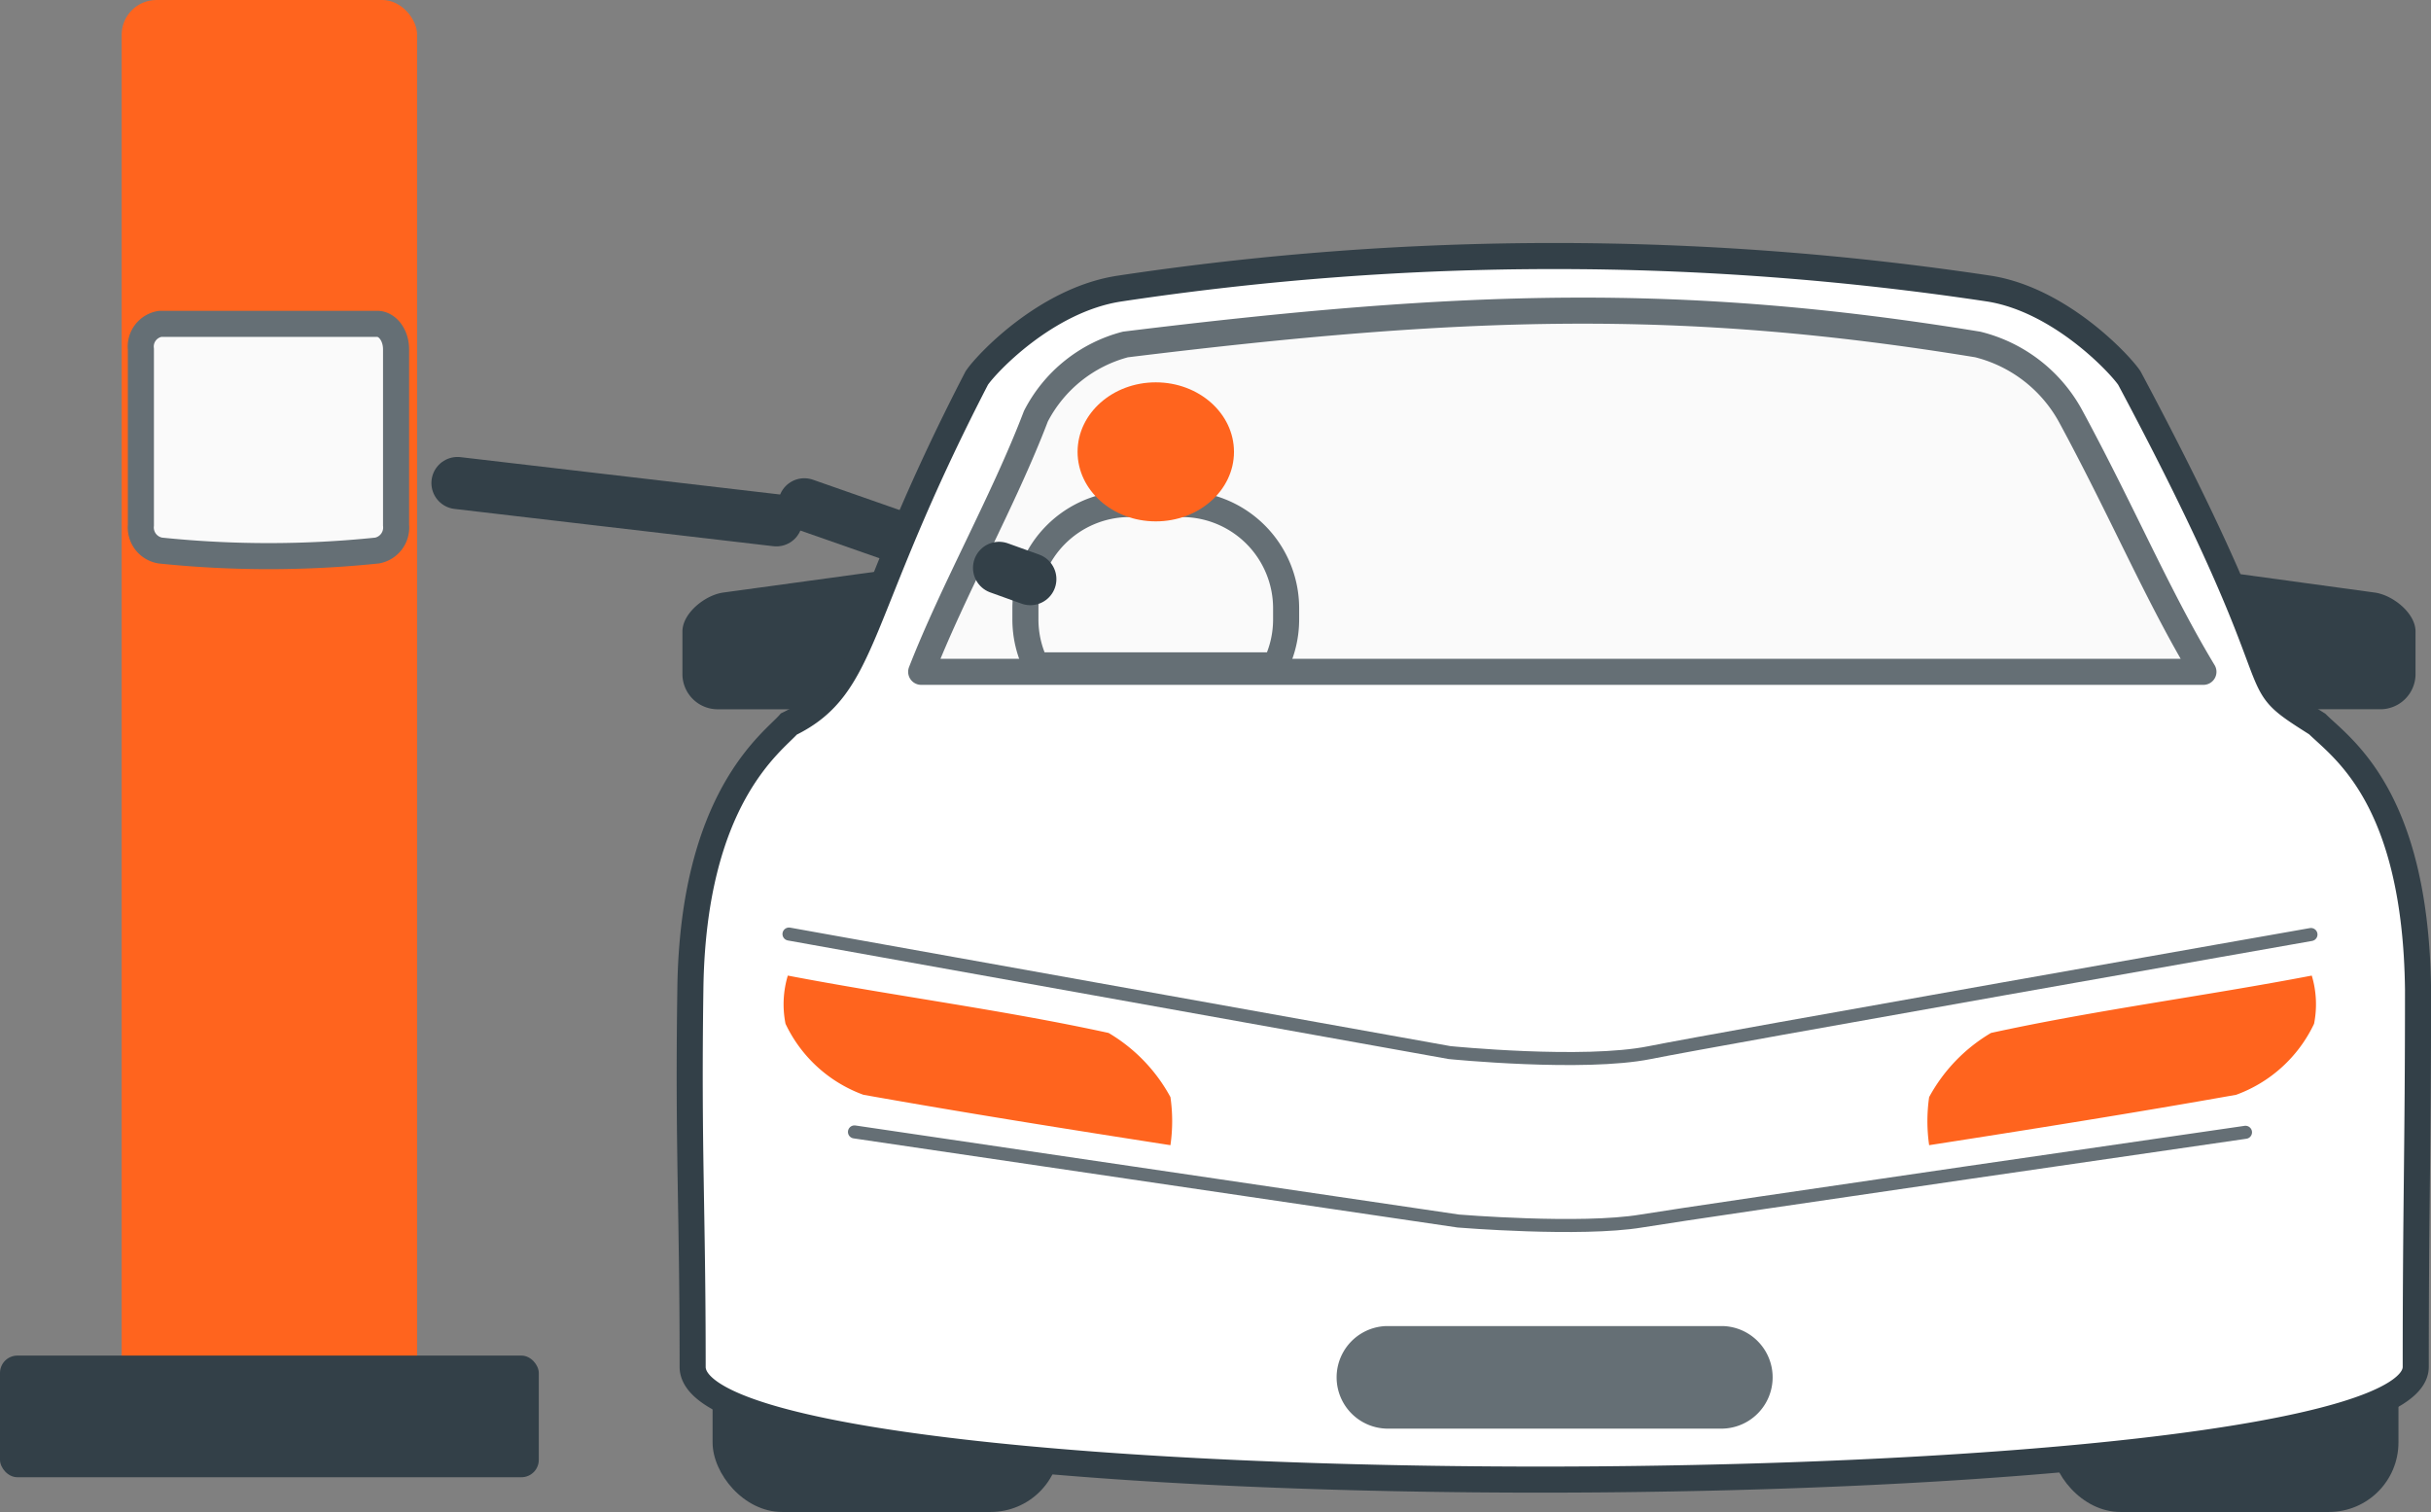 <svg xmlns="http://www.w3.org/2000/svg" width="139.872" height="87" viewBox="0 0 139.872 87"><rect x="0" y="0" width="139.872" height="87" fill="#808080" stroke="none"/><g transform="translate(-795 -3309)"><rect width="17" height="80" rx="2" transform="translate(802 3309)" fill="#ff641e"/><path d="M-5376.988-9823.241l-10.18-2.1-7.917-1.635" transform="matrix(0.996, -0.087, 0.087, 0.996, 7049.773, 12655.089)" fill="none" stroke="#334048" stroke-linecap="round" stroke-linejoin="round" stroke-width="3"/><rect width="31" height="7" rx="1" transform="translate(795 3387)" fill="#334048"/><path d="M14.806,20.609a1.322,1.322,0,0,0-1.115,1.465V32.188a1.346,1.346,0,0,0,1.115,1.465,60.67,60.67,0,0,0,12.478,0,1.348,1.348,0,0,0,1.088-1.465V22.074c0-.822-.5-1.465-1.088-1.465Z" transform="translate(789.416 3307.025)" fill="#fafafa" stroke="#656f75" stroke-linecap="round" stroke-linejoin="round" stroke-width="1.5" fill-rule="evenodd"/><g transform="translate(-2 16)"><path d="M-5376.931-9820.624l-10.211-3.574-7.942-2.78" transform="translate(6238.361 13148.996)" fill="none" stroke="#334048" stroke-linecap="round" stroke-linejoin="round" stroke-width="3"/><g transform="translate(6647.269 12862.732)"><g transform="translate(-5811 -9555)"><rect width="20" height="12" rx="4" transform="translate(1.731 60.267)" fill="#334048"/><rect width="20" height="12" rx="4" transform="translate(78.731 60.267)" fill="#334048"/><path d="M108.007,22.141l9.624,1.318c1.055.132,2.373,1.186,2.373,2.241v2.5a2.028,2.028,0,0,1-1.977,1.977h-5.669A75.918,75.918,0,0,1,108.007,22.141Z" transform="translate(-20.291 -4.099)" fill="#334048" fill-rule="evenodd"/><path d="M2.313,63.67c0-9.228-.264-12.473-.132-21.7C2.313,30.9,6.927,27.731,7.85,26.677c4.552-2.209,3.7-6.171,10.81-19.907.527-.791,3.955-4.482,8.174-5.141a167.925,167.925,0,0,1,50.1,0c4.087.659,7.514,4.35,8.042,5.141,10.388,19.459,6.065,16.907,10.81,19.907,1.449,1.423,5.669,4.219,5.8,15.292,0,9.228-.132,12.473-.132,21.7C101.451,72.131,2.313,72.5,2.313,63.67Z" transform="translate(-1.729 0.25)" fill="#fff" stroke="#334048" stroke-width="1.5" fill-rule="evenodd"/><path d="M120,22.141l-9.624,1.318c-1.055.132-2.373,1.187-2.373,2.241v2.5a2.028,2.028,0,0,0,1.977,1.978h5.669A75.923,75.923,0,0,0,120,22.141Z" transform="translate(-108.007 -4.099)" fill="#334048" fill-rule="evenodd"/><path d="M29.861,8.971A8.1,8.1,0,0,0,24.709,13.1c-1.846,4.842-4.742,9.946-6.6,14.706H91.885c-2.634-4.365-4.61-9.107-7.639-14.706A8.382,8.382,0,0,0,78.9,8.971C61.853,6.182,49.34,6.577,29.861,8.971Z" transform="translate(-4.376 -3.882)" fill="#fafafa" stroke="#656f75" stroke-linecap="round" stroke-linejoin="round" stroke-width="1.5" fill-rule="evenodd"/><path d="M2.952,0h19.4a2.952,2.952,0,0,1,0,5.9H2.952a2.952,2.952,0,0,1,0-5.9Z" transform="translate(37.527 61.57)" fill="#656f75"/><path d="M-5915.37-11800.929l34.741,5.127s7.034.579,10.528,0,34.767-5.106,34.767-5.106" transform="translate(5925.264 11851.328)" fill="#fff" stroke="#656f75" stroke-linecap="round" stroke-width="0.75"/><path d="M-5915.37-11800.929l38.011,6.821s7.7.771,11.52,0,38.039-6.794,38.039-6.794" transform="translate(5921.497 11839.942)" fill="#fff" stroke="#656f75" stroke-linecap="round" stroke-width="0.75"/><path d="M9.65,51.839c6.2,1.186,12.392,1.977,18.456,3.3a9.6,9.6,0,0,1,3.559,3.691,9.629,9.629,0,0,1,0,2.768c-5.932-.923-11.733-1.846-17.665-2.9a7.979,7.979,0,0,1-4.482-4.087A5.749,5.749,0,0,1,9.65,51.839Z" transform="translate(-3.591 -10.436)" fill="#ff641e" fill-rule="evenodd"/><path d="M31.547,51.839c-6.2,1.186-12.392,1.977-18.456,3.3a9.6,9.6,0,0,0-3.559,3.691,9.629,9.629,0,0,0,0,2.768c5.932-.923,11.733-1.846,17.665-2.9a7.979,7.979,0,0,0,4.482-4.087A5.749,5.749,0,0,0,31.547,51.839Z" transform="translate(62.196 -10.436)" fill="#ff641e" fill-rule="evenodd"/></g></g><path d="M7031.259,13022.567a5.98,5.98,0,0,1-.614-2.647v-.638a6,6,0,0,1,6-6h3a6,6,0,0,1,6,6v.638a5.98,5.98,0,0,1-.614,2.647Z" transform="translate(-6174.646 -9691.281)" fill="#fafafa" stroke="#656f75" stroke-linecap="round" stroke-linejoin="round" stroke-width="1.5"/><ellipse cx="4.5" cy="4" rx="4.5" ry="4" transform="translate(859 3315)" fill="#ff641e"/><path d="M-5393.286-9826.331l-1.012-.364-.787-.283" transform="translate(6249.568 13152.653)" fill="none" stroke="#334048" stroke-linecap="round" stroke-linejoin="round" stroke-width="3"/></g></g></svg>